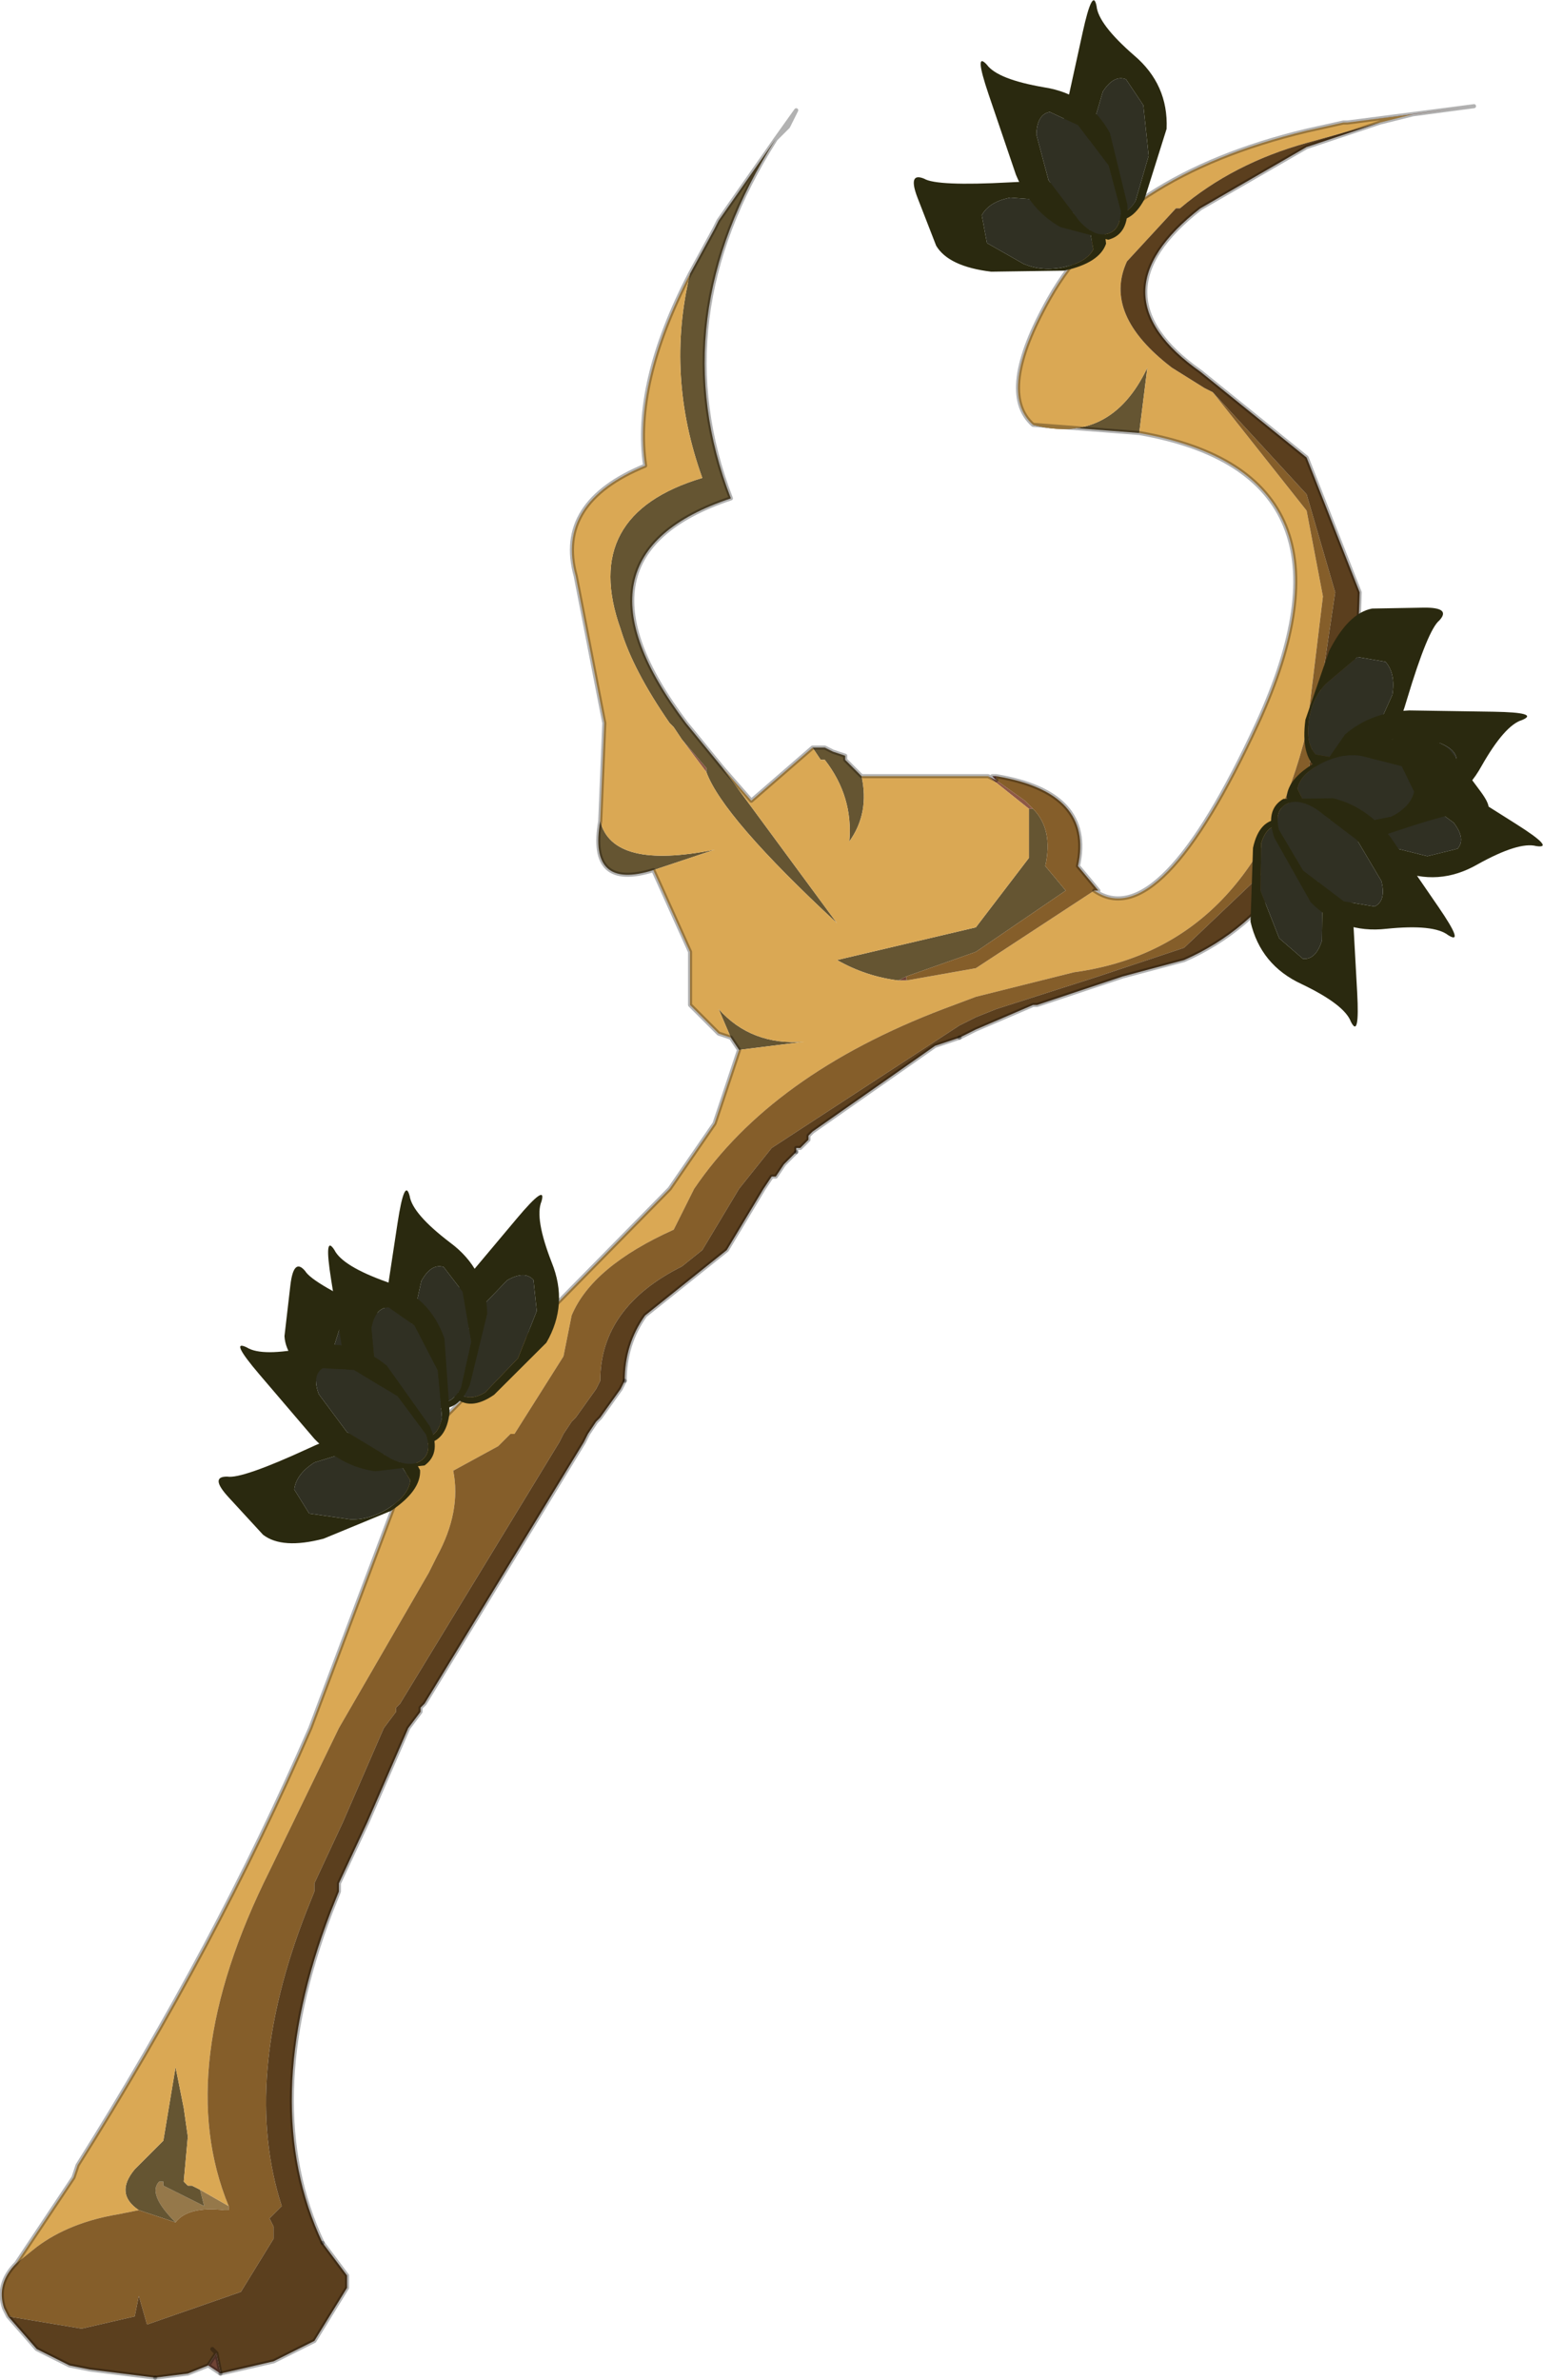 <svg viewBox="0 0 15.267 23.538" xmlns="http://www.w3.org/2000/svg" xmlns:xlink="http://www.w3.org/1999/xlink"><g transform="translate(-287.37 -246.9)"><use transform="translate(287.37 247.95) scale(.808)" width="18.05" height="27.8" xlink:href="#a"/><use transform="matrix(-.358 .342 -.102 -.229 302.64 255.25)" width="3.85" height="7.9" xlink:href="#b"/><use transform="matrix(-.155 .799 -.102 -.229 301.65 252.95)" width="3.85" height="7.9" xlink:href="#b"/><use transform="matrix(-.128 .477 -.205 -.142 302.48 253.97)" width="3.85" height="7.9" xlink:href="#b"/><use transform="matrix(-.488 -.095 .128 -.216 300.79 257.05)" width="3.85" height="7.9" xlink:href="#b"/><use transform="matrix(-.745 .337 .128 -.216 302.1 254.91)" width="3.85" height="7.9" xlink:href="#b"/><use transform="matrix(-.466 .173 -.003 -.251 301.77 256.16)" width="3.85" height="7.9" xlink:href="#b"/><use transform="matrix(.291 .402 -.241 .07 292.72 258.71)" width="3.85" height="7.9" xlink:href="#b"/><use transform="matrix(.773 .262 -.241 .07 290.31 259.42)" width="3.85" height="7.9" xlink:href="#b"/><use transform="matrix(.457 .191 -.169 .185 291.38 258.67)" width="3.85" height="7.9" xlink:href="#b"/><use transform="matrix(.495 .043 -.105 .228 290.62 259.22)" width="3.85" height="7.9" xlink:href="#b"/><use transform="matrix(.705 -.414 -.105 .228 289.53 261.53)" width="3.85" height="7.9" xlink:href="#b"/><use transform="matrix(.445 -.221 .029 .249 289.74 260.22)" width="3.85" height="7.9" xlink:href="#b"/><use transform="matrix(.445 .222 -.181 .173 298.18 246.9)" width="3.85" height="7.9" xlink:href="#b"/><use transform="matrix(.808 -.125 -.181 .173 296.42 248.66)" width="3.85" height="7.9" xlink:href="#b"/><use transform="matrix(.494 -.042 -.065 .242 297.07 247.51)" width="3.85" height="7.9" xlink:href="#b"/></g><defs><g id="a"><path d="M22.75-6.4v.05-.05m1.75.25.1.05.35.25.1.1H25l-.5-.4m4.4-8 1.55-.2-.75.1-.8.1M21.05-6.2l-.3-.4.3.35v.05" fill="#8e5846" fill-rule="evenodd" transform="translate(-12.4 14.35)"/><path d="m24.6-6.1-.05-.05h.05v.05m-9.5 19.5-.15-.1.1-.15-.05-.05.05.05.05.25-.05-.25.05.25m8.4-17.05h-.1l.1-.05v.05m-2.3.35-.05-.1.05.1" fill="#6f4335" fill-rule="evenodd" transform="translate(-12.4 14.35)"/><path d="M15.2 11.35v.05h-.05q-.45-.05-.6.15-.35-.35-.2-.5h.05v.05l.5.25-.05-.2.35.2" fill="#95784a" fill-rule="evenodd" transform="translate(-12.4 14.35)"/><path d="m20.85-12.3.3-.55.05-.1.7-1q-1.4 2.2-.55 4.4-2.1.7-.55 2.75l.45.55 1.4 1.9q-1.4-1.3-1.6-1.85v-.05l-.3-.35-.1-.15-.05-.05q-.45-.65-.6-1.15-.5-1.4 1-1.85-.45-1.25-.15-2.5m1.5 5.8h.15l.1.05.15.05v.05l.2.2q.1.45-.15.8.05-.55-.3-1h-.05l-.1-.15m4-3.85-1.3-.1q.95.25 1.4-.7l-.1.8m-4.9 7.55-.1-.15-.15-.35q.4.45 1.05.4l-.8.1M20.4-5q-.8.25-.65-.6.15.6 1.4.35L20.4-5m-5.85 16.55-.45-.15q-.3-.2-.05-.5l.35-.35.15-.9.1.5.05.35-.05.55.05.05h.05l.1.05.05.2-.5-.25v-.05h-.05q-.15.15.2.5M25-5.75h.05q.25.25.15.7l.25.3-1.1.75-.85.3-.1.05q-.4-.05-.75-.25l1.7-.4.65-.85v-.6" fill="#655532" fill-rule="evenodd" transform="translate(-12.4 14.35)"/><path d="M23.5-3.7v.05-.05" fill="#302618" fill-rule="evenodd" transform="translate(-12.4 14.35)"/><path d="m19.75-5.6.05-1.2-.35-1.8q-.25-.9.85-1.35-.15-1 .55-2.35-.3 1.25.15 2.5-1.5.45-1 1.85.15.5.6 1.15l.05.05.1.15.3.4q.2.55 1.6 1.85l-1.4-1.9.35.4.75-.65.1.15h.05q.35.45.3 1 .25-.35.15-.8h1.55l.5.4v.6l-.65.85-1.7.4q.35.2.75.25h.1l.85-.15 1.45-.95q.8.55 2-2.05 1.4-3.05-1.45-3.55l.1-.8q-.45.95-1.4.7-.45-.4.2-1.55.85-1.5 3.15-2.05l.45-.1h.05l.8-.1-.4.1-.9.25q-.9.25-1.55.8h-.05l-.6.65q-.3.65.55 1.3l.4.25.1.05L28.4-9.4l.2 1.05-.2 1.65q-.65 2.65-2.85 2.95l-1.2.3-.4.15q-2.1.8-3.05 2.2l-.25.5q-1 .45-1.25 1.05l-.1.5-.6.95h-.05l-.15.15-.55.3q.1.5-.2 1.05l-.1.2-1.1 1.9-.85 1.75q-1.2 2.4-.5 4.1l-.35-.2-.1-.05h-.05l-.05-.05.05-.55-.05-.35-.1-.5-.15.9-.35.35q-.25.3.05.5l-.25.05q-.6.1-1 .4l-.25.2.7-1.05.05-.15q1.7-2.7 2.85-5.35l1.3-3.45.15-.15 2.95-3 .55-.8.3-.9.8-.1q-.65.05-1.05-.4l-.05-.1.05.1.15.35L21.2-3l-.35-.35V-4l-.45-1 .75-.25q-1.25.25-1.4-.35" fill="#daa854" fill-rule="evenodd" transform="translate(-12.4 14.35)"/><path d="M24.6-6.15q1.2.2 1 1.1l.25.3h-.05l-1.45.95-.85.15v-.05l.85-.3 1.1-.75-.25-.3q.1-.45-.15-.7l-.1-.1-.35-.25v-.05M12.5 12.7l-.05-.1q-.1-.3.15-.55l.25-.2q.4-.3 1-.4l.25-.05.45.15q.15-.2.6-.15h.05v-.05q-.7-1.7.5-4.1l.85-1.75 1.1-1.9.1-.2q.3-.55.2-1.05l.55-.3.15-.15h.05l.6-.95.1-.5q.25-.6 1.25-1.05l.25-.5q.95-1.4 3.05-2.2l.4-.15 1.2-.3q2.2-.3 2.85-2.95l.2-1.65-.2-1.05-1.15-1.45L28.4-9.6l.35 1.2-.35 2.35L27.9-5l-1 .95-1.05.35-1.25.4-.25.1-.2.1-2.3 1.5-.4.5-.45.75-.25.2q-.5.25-.75.6t-.25.8l-.05.1-.25.35-.05.05-.1.15-.05.1-1.95 3.2-.05.05v.05l-.15.2-.5 1.15-.35.75v.1l-.1.25q-.8 2.05-.3 3.6l-.15.15.05.1v.15l-.4.65-1.15.4-.1-.35-.05.25-.65.15-.9-.15" fill="#855e2a" fill-rule="evenodd" transform="translate(-12.4 14.35)"/><path d="m29.3-14.15-.9.3-1.3.75q-1.35 1.05 0 2l1.3 1.05.65 1.65Q29-6.5 28.4-5.3l-.2.3q-.5.75-1.3 1.1l-.75.2-1.05.35h-.05l-.7.3-.2.1-.3.1-1.5 1.05-.05.05v.05l-.1.1h-.05v.05L22-1.4l-.1.15h-.05l-.1.15-.45.75-1 .8q-.25.35-.25.8l-.05.1-.25.35-.05.05-.1.15-.05.1-1.95 3.2-.05.05v.05l-.15.2-.5 1.15-.35.75v.1l-.1.25q-.9 2.35-.1 4.05l.3.4v.15l-.4.65-.5.25-.65.15-.05-.25-.05-.05.05.05-.1.15-.25.1-.4.05-.8-.1-.25-.05-.4-.2-.35-.4.9.15.65-.15.05-.25.1.35 1.15-.4.4-.65v-.15l-.05-.1.15-.15q-.5-1.55.3-3.6l.1-.25v-.1l.35-.75.5-1.15.15-.2v-.05l.05-.05L19.25 2l.05-.1.1-.15.05-.05.25-.35.05-.1q0-.45.25-.8t.75-.6l.25-.2.45-.75.4-.5 2.3-1.5.2-.1.25-.1 1.25-.4 1.05-.35 1-.95.5-1.05.35-2.35-.35-1.2-1.15-1.25-.1-.05-.4-.25q-.85-.65-.55-1.3l.6-.65h.05q.65-.55 1.55-.8l.9-.25" fill="#5b3f1e" fill-rule="evenodd" transform="translate(-12.4 14.35)"/><path d="m7.35 8.75.05-1.2-.35-1.8q-.25-.9.85-1.35-.15-1 .55-2.35l.3-.55.05-.1.7-1 .25-.35-.1.2L9.5.4q-1.4 2.2-.55 4.4-2.1.7-.55 2.75l.45.55.35.4.75-.65h.15l.1.05.15.05V8l.2.2h1.55l.1.05m-.05-.05h.05q1.2.2 1 1.1l.25.3m-.05 0q.8.55 2-2.05Q16.8 4.5 13.95 4l-1.3-.1q-.45-.4.2-1.55Q13.7.85 16 .3l.45-.1h.05l1.55-.2-.75.1-.4.1-.9.3-1.3.75q-1.35 1.05 0 2L16 4.3l.65 1.65q-.05 1.9-.65 3.1l-.2.3q-.5.75-1.3 1.1l-.75.2-1.05.35h-.05l-.7.3-.2.1m-2 1.4-.15.15-.1.15h-.05l-.1.15-.45.75-1 .8q-.25.35-.25.8m-3.7 10.55.3.4v.15l-.4.65-.5.25-.65.15m-.8.05-.8-.1-.25-.05-.4-.2-.35-.4-.05-.1q-.1-.3.15-.55l.7-1.05.05-.15q1.7-2.7 2.85-5.35l1.3-3.45.15-.15 2.95-3 .55-.8.3-.9-.1-.15-.15-.05-.35-.35v-.65l-.45-1q-.8.25-.65-.6" fill="none" stroke="#000" stroke-linecap="round" stroke-linejoin="round" stroke-opacity=".302" stroke-width=".05"/><path d="m11.75 11.4-.3.1-1.5 1.05-.05.05v.05l-.1.1h-.05v.05m-2.1 2.8-.05.1-.25.35-.05.05-.1.15-.05.1-1.95 3.2-.05.05v.05l-.15.2L4.5 21l-.35.75v.1l-.1.25q-.9 2.35-.1 4.05m-1.25 1.6-.15-.1-.25.1-.4.05m.65-.15.1-.15-.05-.05.05.05.05.25-.05-.25" fill="none" stroke="#000" stroke-linecap="round" stroke-linejoin="round" stroke-opacity=".302" stroke-width=".05"/></g><g id="b" fill-rule="evenodd"><path d="M1.25-1.4q-.25.05-.15.9l.5 1.95.85 1.8q.4.75.65.65t.15-.9l-.5-1.95-.85-1.8-.65-.65M2.6-.3l.75 3.05q.2 1.25-.2 1.4l-1.05-.7Q1.4 2.65.9 1.1l-1-3.45q-.55-1.9-.2-1.25.3.65 1.3 1.15Q1.95-2 2.6-.3" fill="#2a290f" transform="translate(.45 3.75)"/><path d="m1.25-1.4.65.65.85 1.8.5 1.95q.1.8-.15.9t-.65-.65l-.85-1.8L1.1-.5q-.1-.85.15-.9" fill="#303023" transform="translate(.45 3.75)"/></g></defs></svg>